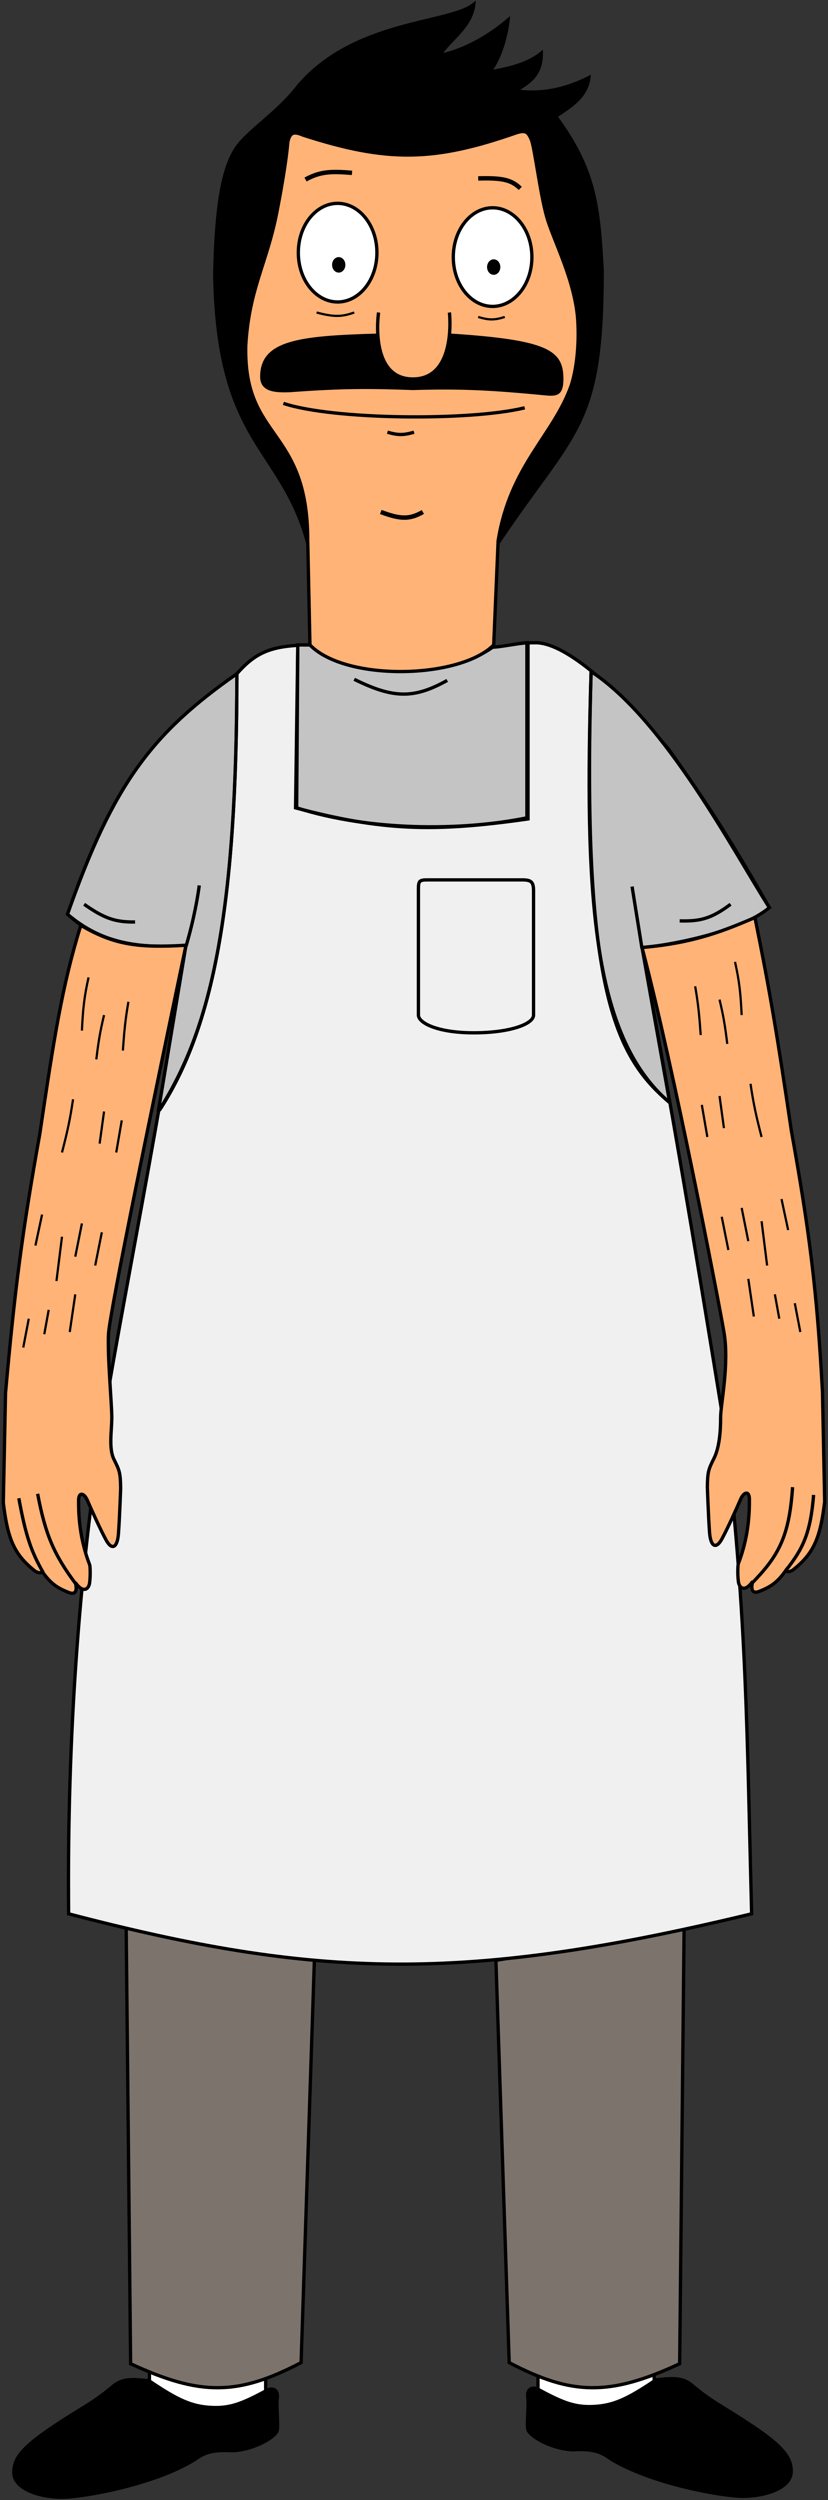 <svg width="374" height="1128" viewBox="0 0 374 1128" fill="none" xmlns="http://www.w3.org/2000/svg">
<rect x="0" y="0" width="374" height="1128" fill="#333333" stroke="none"/>
<g id="BobFront">
<g id="Legs">
<path id="Vector 24" d="M67.5 1094V1066.5H120V1094.01L67.5 1094Z" fill="white" stroke="black" stroke-width="1.5"/>
<path id="Vector 25" d="M243 1094.5V1067H295.5V1094.51L243 1094.5Z" fill="white" stroke="black" stroke-width="1.5"/>
<path id="Vector 22" d="M59 1066.5L57 870L142 884.5L136 1066C107.482 1080.89 90.64 1081.14 59 1066.5Z" fill="#7C736C" stroke="black" stroke-width="1.5"/>
<path id="Vector 23" d="M307 1066.5L309 870L224 884.5L230 1066C258.518 1080.89 275.36 1081.14 307 1066.5Z" fill="#7C736C" stroke="black" stroke-width="1.5"/>
<path id="Vector 26" d="M36 1087C12.077 1101.75 6 1107.5 6 1115.5C6 1123.5 18.5 1127 28 1127C37.5 1127 69.724 1121.3 88 1110C92.651 1106.61 96.184 1105.56 105 1106C115.195 1105.53 125 1099.5 125.5 1096.5C126 1093.5 125 1085.5 125.5 1082C126 1078.5 123.575 1076.48 120 1078.5C108.904 1084.54 103.594 1086.28 96 1086C86.719 1085.66 80.324 1082.66 67.5 1074C58.584 1072.88 55.106 1073.34 51.5 1076C46.105 1080.53 42.713 1082.92 36 1087Z" fill="black" stroke="black"/>
<path id="Vector 27" d="M327.644 1086.57C351.568 1101.32 357.644 1107.07 357.644 1115.07C357.644 1123.07 345.144 1126.57 335.644 1126.57C326.144 1126.57 293.921 1120.87 275.644 1109.57C270.993 1106.18 267.46 1105.13 258.644 1105.57C248.449 1105.1 238.644 1099.07 238.144 1096.07C237.644 1093.07 238.644 1085.07 238.144 1081.57C237.644 1078.07 240.07 1076.06 243.644 1078.07C254.74 1084.11 260.05 1085.85 267.644 1085.57C276.925 1085.23 283.32 1082.24 296.144 1073.57C305.06 1072.45 308.538 1072.91 312.144 1075.57C317.54 1080.1 320.931 1082.5 327.644 1086.57Z" fill="black" stroke="black"/>
</g>
<g id="Body">
<path id="Vector 12" d="M223 292L140 291C122.994 291.201 115.743 294.015 107 304C67.786 331.638 50.626 354.748 30.5 412.5C44.674 425.203 56.962 427.651 84 426.5C69.998 518.594 51.5 606 44 658C36.5 710 30.174 780.1 31 863.5C142.827 892.733 209.76 894.808 339.5 863.5C337.34 779.08 337.297 731.422 328 649C312.036 550.522 303.796 502.872 290 427.5C314.188 425.033 326.88 421.359 347.5 409.5C331.223 381.222 321.576 365.492 302 338C275.909 307.593 254.5 290 242 290C229.5 290 231.594 292.272 223 292Z" fill="#F0F0F0" stroke="black" stroke-width="1.5"/>
<path id="Vector 60" d="M134 364.5L134.5 291H140C158 306.5 204.5 305.5 222.5 292C226.22 291.92 230.882 290.728 238 290V369C208.5 375 167 375 134 364.5Z" fill="#C4C4C4" stroke="black" stroke-width="1.5"/>
<path id="Vector 61" d="M84 426.5L71.5 501.5C95 465 106.916 415.102 107 304C68.54 330.899 51.22 353.627 30.5 412.5C44 424 59.5 428.5 84 426.5Z" fill="#C4C4C4" stroke="black" stroke-width="1.5"/>
<path id="Vector 62" d="M290 427.5L302.5 497.5C267 467.5 264 402 267 303C300.5 325 331.5 384.5 347.5 409.5C334 421 299.5 427 290 427.5Z" fill="#C4C4C4" stroke="black" stroke-width="1.5"/>
<path id="Vector 14" d="M38 408C46.907 414.255 51.94 416.122 61 416" stroke="black" stroke-width="1.5"/>
<path id="Vector 13" d="M84 427C87.77 414.34 89.5 403.5 90 399.5" stroke="black" stroke-width="1.5"/>
<path id="Vector 15" d="M160 306.5C177.659 315.196 186.872 315.418 202 307" stroke="black" stroke-width="1.5"/>
<path id="Vector 16" d="M307 415.5C316.087 415.734 321.141 414.623 330 408" stroke="black" stroke-width="1.5"/>
<path id="Vector 17" d="M285.5 400L290 428" stroke="black" stroke-width="1.5"/>
<path id="Vector 18" d="M72 501C96.5 463.5 107 407.5 107 304" stroke="black" stroke-width="1.5"/>
<path id="Vector 19" d="M267 303C262.752 445.864 277.5 476.5 302.5 497.5" stroke="black" stroke-width="1.5"/>
<path id="Vector 20" d="M134.5 291.5L133.5 364.5C172.118 374.683 195.125 375.721 238.5 369.5V290" stroke="black" stroke-width="1.5"/>
<path id="Vector 21" d="M193 397C189.5 397 189 397.5 189 401V458C189 461.5 197.5 466 214 466C230.5 466 241 462 241 458V402C241 398 240 397 236 397H193Z" stroke="black" stroke-width="1.5"/>
</g>
<g id="Head">
<path id="Vector 11" d="M139 245H225C259.5 193.5 272 193.5 272 122C270.399 92.628 268.662 76.445 251 52.5C257.517 48.11 264.873 43.887 266 35C254.531 40.798 243.471 42.617 233 41C236.972 37.861 244.561 35.397 244.5 24C238.491 28.893 229.799 31.004 221 32.5C228 24 229.5 9 229.5 9C213 23 198.5 25 198.5 25C203.33 17.593 212.743 12.297 214 2C202.5 11 160.5 9 135 38.5C125.136 51.467 111 59.5 106 68C101 76.5 97.581 91.254 97 124.5C98.5 201 127 201 139 245Z" fill="black" stroke="black" stroke-width="1.5"/>
<path id="Vector 1" d="M223 291C207.5 306.5 156 307.5 140 291L139 244C139 192.5 110 199 111 156C112.458 130.445 120.5 119 125 96C129.5 73 130 64 130 64C130.995 59.761 132.525 59.099 137 61C175.059 73.299 196.068 72.856 233 60C237.467 58.515 238.5 59.5 240 63C241.5 66.5 244 87.5 247 98C250 108.5 260 127 261 145C262 163 258 174 258 174C250 196.5 230.5 210 225 244L223 291Z" fill="#FFB377" stroke="black" stroke-width="1.5"/>
<path id="Vector 2" d="M138 81C144.148 77.64 148.846 77.089 159 78" stroke="black" stroke-width="2"/>
<path id="Vector 3" d="M216 80.5C226.793 80.194 231.048 81.123 235 85" stroke="black" stroke-width="2"/>
<path id="Ellipse 1" d="M170.25 114C170.25 126.449 162.159 136.25 152.5 136.25C142.841 136.25 134.75 126.449 134.75 114C134.75 101.551 142.841 91.75 152.5 91.75C162.159 91.75 170.25 101.551 170.25 114Z" fill="white" stroke="black" stroke-width="1.5"/>
<path id="Ellipse 2" d="M240.25 116C240.25 128.449 232.159 138.25 222.5 138.25C212.841 138.25 204.75 128.449 204.75 116C204.75 103.551 212.841 93.75 222.5 93.75C232.159 93.75 240.25 103.551 240.25 116Z" fill="white" stroke="black" stroke-width="1.5"/>
<ellipse id="Ellipse 3" cx="153" cy="119.5" rx="3" ry="3.5" fill="black"/>
<ellipse id="Ellipse 4" cx="223" cy="120.5" rx="3" ry="3.5" fill="black"/>
<path id="Vector 4" d="M143 141C150.992 143.146 154.573 142.923 160 141" stroke="black"/>
<path id="Vector 5" d="M216 143C220.862 144.506 223.484 144.463 228 143" stroke="black"/>
<path id="Vector 6" d="M171 141C171 141 166.5 171 186.5 171C206.5 171 203 141 203 141" stroke="black" stroke-width="1.5"/>
<path id="Vector 7" d="M172 231C180.691 234.256 184.953 234.516 191 231" stroke="black" stroke-width="2"/>
<path id="Vector 8" d="M175 195C179.723 196.384 182.351 196.396 187 195" stroke="black" stroke-width="1.5"/>
<path id="Vector 9" d="M128 182C150.5 189.5 212.5 190 237 184" stroke="black" stroke-width="1.5"/>
<path id="Vector 10" d="M118 170C118 154 134.99 152.013 170.5 151C171.331 166.598 175.774 169.666 186.5 171.5C197.483 169.632 201.929 164.926 203.5 151C247.55 153.863 254 158.5 254 171C254 178 251.318 178.205 247.5 178C221.222 175.472 207.748 174.849 186.5 175.5C166.756 174.787 155.105 174.689 130.5 176.5C124.64 176.652 118 176.5 118 170Z" fill="black" stroke="black"/>
</g>
<g id="Arms">
<path id="Vector 28" d="M84 426.5C62.344 427.753 51.584 426.335 36.5 417.5C27.978 444.99 24.364 468.672 18 511.5C9.901 556.623 6.636 582.275 2.5 628.5L1.5 678C3.51 695.11 6.795 701.746 16 709C17.735 709.811 18.461 709.91 19 709C22.988 714.658 26 716.5 31 718.5C36 720.5 34 714 34 714C37.5 719 40.125 717.199 40.5 714C40.875 710.801 40.755 706.884 40.5 706C35.369 692.915 35.5 681 35.5 677C35.5 673 38 673.5 39.5 677C41 680.5 45.5 690.5 48 695C50.5 699.5 53 698.5 53.5 692C54 685.5 54.5 671.5 54.5 671.5C54.38 664.47 54 663.5 51.5 658.5C49 653.5 50.5 645.5 50.5 639.5C50.5 633.5 48.5 612 49 602C49.5 592 70.071 492.766 84 426.5Z" fill="#FFB377" stroke="black" stroke-width="1.5"/>
<path id="Vector 29" d="M290 427.5C314 425.5 328 419.5 341 414C348 448.5 351.136 467.672 357.5 510.5C365.599 555.623 369 582 371.5 628L372.5 677.5C370.49 694.61 367.205 701.246 358 708.5C356.265 709.311 355.539 709.41 355 708.5C351.012 714.158 348 716 343 718C338 720 340 713.5 340 713.5C336.5 718.5 333.875 716.699 333.5 713.5C333.125 710.301 333.245 706.384 333.5 705.5C338.631 692.415 338.5 680.5 338.5 676.5C338.5 672.5 336 673 334.5 676.5C333 680 328.5 690 326 694.5C323.5 699 321 698 320.5 691.5C320 685 319.5 671 319.5 671C319.62 663.97 320 663 322.5 658C325 653 325.5 645.5 325.5 639.5C325.5 633.5 329.5 615.5 327 601C324.5 586.5 304.5 482.5 290 427.5Z" fill="#FFB377" stroke="black" stroke-width="1.5"/>
<path id="Vector 30" d="M40 441C38.09 449.523 37.485 454.838 37 465" stroke="black"/>
<path id="Vector 43" d="M332 434C333.91 442.523 334.515 447.838 335 458" stroke="black"/>
<path id="Vector 31" d="M47 458C45.216 465.423 44.492 469.842 43.5 478" stroke="black"/>
<path id="Vector 44" d="M325 451C326.784 458.423 327.508 462.842 328.5 471" stroke="black"/>
<path id="Vector 32" d="M58 452C56.581 460.223 56.132 465.121 55.5 474" stroke="black"/>
<path id="Vector 45" d="M314 445C315.419 453.223 315.869 458.121 316.5 467" stroke="black"/>
<path id="Vector 33" d="M33 496C31.595 505.415 30.419 510.664 28 520" stroke="black"/>
<path id="Vector 46" d="M339 489C340.405 498.415 341.581 503.664 344 513" stroke="black"/>
<path id="Vector 34" d="M47 501.5L45 516" stroke="black"/>
<path id="Vector 47" d="M325 494.5L327 509" stroke="black"/>
<path id="Vector 35" d="M55 505.5L52.5 520" stroke="black"/>
<path id="Vector 48" d="M317 498.5L319.5 513" stroke="black"/>
<path id="Vector 36" d="M19 548L16 562" stroke="black"/>
<path id="Vector 49" d="M353 541L356 555" stroke="black"/>
<path id="Vector 37" d="M28 558L25.5 578" stroke="black"/>
<path id="Vector 50" d="M344 551L346.5 571" stroke="black"/>
<path id="Vector 38" d="M34 567L37 552" stroke="black"/>
<path id="Vector 51" d="M338 560L335 545" stroke="black"/>
<path id="Vector 39" d="M46 556L43 571" stroke="black"/>
<path id="Vector 52" d="M326 549L329 564" stroke="black"/>
<path id="Vector 40" d="M13 595L10.5 608" stroke="black"/>
<path id="Vector 53" d="M359 588L361.5 601" stroke="black"/>
<path id="Vector 41" d="M20 602L22 591" stroke="black"/>
<path id="Vector 54" d="M352 595L350 584" stroke="black"/>
<path id="Vector 42" d="M34 584L31.5 601" stroke="black"/>
<path id="Vector 55" d="M338 577L340.5 594" stroke="black"/>
<path id="Vector 56" d="M34.5 715C24.332 701.453 20.514 692.465 17 674" stroke="black" stroke-width="1.5"/>
<path id="Vector 57" d="M8.5 676C11.644 693.129 14.143 700.145 19.5 709.5" stroke="black" stroke-width="1.5"/>
<path id="Vector 58" d="M339.5 714.5C351.586 702.153 356.504 693.457 358 671" stroke="black" stroke-width="1.5"/>
<path id="Vector 59" d="M355 708.5C362.853 698.674 366.13 691.43 367.5 674.5" stroke="black" stroke-width="1.5"/>
</g>
</g>
</svg>
